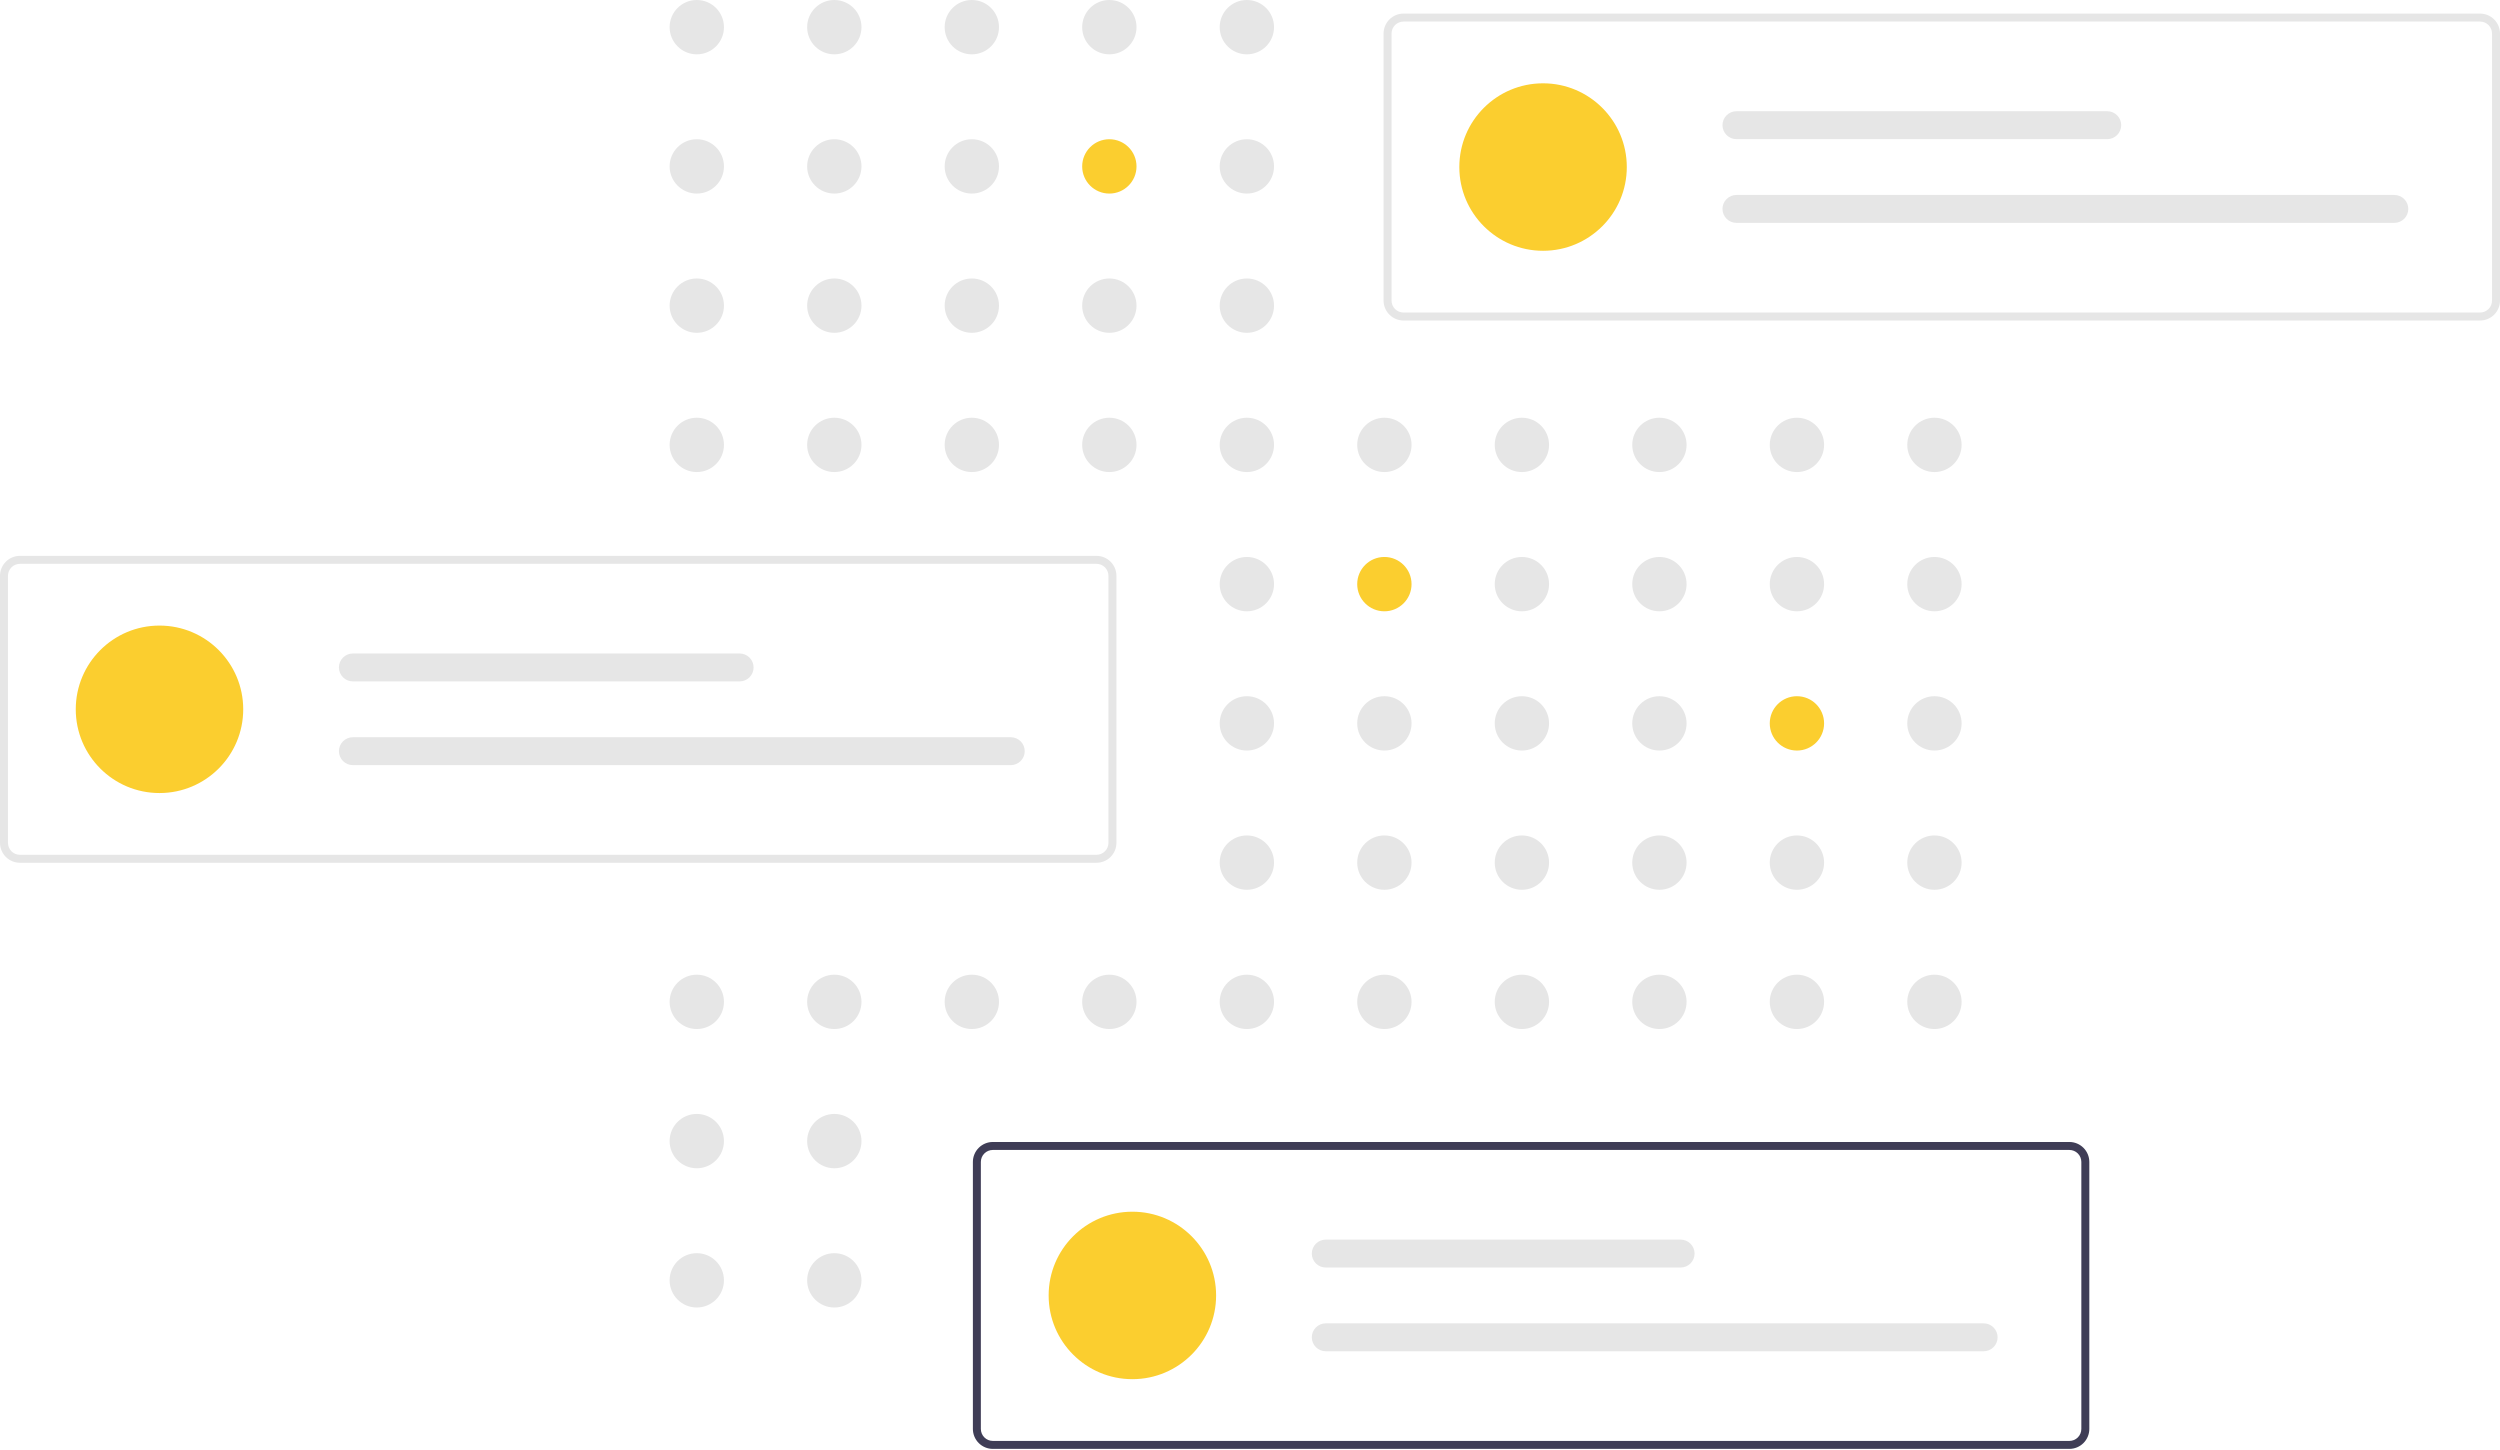 <svg width="500" height="290" viewBox="0 0 500 290" fill="none" xmlns="http://www.w3.org/2000/svg">
<path d="M139.36 10.867C142.36 10.867 144.793 8.434 144.793 5.433C144.793 2.433 142.36 0 139.36 0C136.359 0 133.926 2.433 133.926 5.433C133.926 8.434 136.359 10.867 139.36 10.867Z" fill="#E6E6E6"/>
<path d="M166.863 10.867C169.864 10.867 172.296 8.434 172.296 5.433C172.296 2.433 169.864 0 166.863 0C163.862 0 161.43 2.433 161.43 5.433C161.43 8.434 163.862 10.867 166.863 10.867Z" fill="#E6E6E6"/>
<path d="M194.366 10.867C197.367 10.867 199.799 8.434 199.799 5.433C199.799 2.433 197.367 0 194.366 0C191.365 0 188.933 2.433 188.933 5.433C188.933 8.434 191.365 10.867 194.366 10.867Z" fill="#E6E6E6"/>
<path d="M221.869 10.867C224.87 10.867 227.302 8.434 227.302 5.433C227.302 2.433 224.87 0 221.869 0C218.868 0 216.436 2.433 216.436 5.433C216.436 8.434 218.868 10.867 221.869 10.867Z" fill="#E6E6E6"/>
<path d="M249.372 10.867C252.373 10.867 254.806 8.434 254.806 5.433C254.806 2.433 252.373 0 249.372 0C246.372 0 243.939 2.433 243.939 5.433C243.939 8.434 246.372 10.867 249.372 10.867Z" fill="#E6E6E6"/>
<path d="M139.36 38.715C142.36 38.715 144.793 36.282 144.793 33.281C144.793 30.281 142.36 27.848 139.36 27.848C136.359 27.848 133.926 30.281 133.926 33.281C133.926 36.282 136.359 38.715 139.36 38.715Z" fill="#E6E6E6"/>
<path d="M166.863 38.715C169.864 38.715 172.296 36.282 172.296 33.281C172.296 30.281 169.864 27.848 166.863 27.848C163.862 27.848 161.43 30.281 161.43 33.281C161.43 36.282 163.862 38.715 166.863 38.715Z" fill="#E6E6E6"/>
<path d="M194.366 38.715C197.367 38.715 199.799 36.282 199.799 33.281C199.799 30.281 197.367 27.848 194.366 27.848C191.365 27.848 188.933 30.281 188.933 33.281C188.933 36.282 191.365 38.715 194.366 38.715Z" fill="#E6E6E6"/>
<path d="M221.869 38.715C224.87 38.715 227.302 36.282 227.302 33.281C227.302 30.281 224.87 27.848 221.869 27.848C218.868 27.848 216.436 30.281 216.436 33.281C216.436 36.282 218.868 38.715 221.869 38.715Z" fill="#FBCE2F"/>
<path d="M249.372 38.715C252.373 38.715 254.806 36.282 254.806 33.281C254.806 30.281 252.373 27.848 249.372 27.848C246.372 27.848 243.939 30.281 243.939 33.281C243.939 36.282 246.372 38.715 249.372 38.715Z" fill="#E6E6E6"/>
<path d="M304.379 38.715C307.38 38.715 309.812 36.282 309.812 33.281C309.812 30.281 307.38 27.848 304.379 27.848C301.378 27.848 298.946 30.281 298.946 33.281C298.946 36.282 301.378 38.715 304.379 38.715Z" fill="#E6E6E6"/>
<path d="M139.36 66.563C142.36 66.563 144.793 64.131 144.793 61.13C144.793 58.129 142.36 55.697 139.36 55.697C136.359 55.697 133.926 58.129 133.926 61.13C133.926 64.131 136.359 66.563 139.36 66.563Z" fill="#E6E6E6"/>
<path d="M166.863 66.563C169.864 66.563 172.296 64.131 172.296 61.13C172.296 58.129 169.864 55.697 166.863 55.697C163.862 55.697 161.43 58.129 161.43 61.13C161.43 64.131 163.862 66.563 166.863 66.563Z" fill="#E6E6E6"/>
<path d="M194.366 66.563C197.367 66.563 199.799 64.131 199.799 61.13C199.799 58.129 197.367 55.697 194.366 55.697C191.365 55.697 188.933 58.129 188.933 61.13C188.933 64.131 191.365 66.563 194.366 66.563Z" fill="#E6E6E6"/>
<path d="M221.869 66.563C224.87 66.563 227.302 64.131 227.302 61.13C227.302 58.129 224.87 55.697 221.869 55.697C218.868 55.697 216.436 58.129 216.436 61.13C216.436 64.131 218.868 66.563 221.869 66.563Z" fill="#E6E6E6"/>
<path d="M249.372 66.563C252.373 66.563 254.806 64.131 254.806 61.13C254.806 58.129 252.373 55.697 249.372 55.697C246.372 55.697 243.939 58.129 243.939 61.13C243.939 64.131 246.372 66.563 249.372 66.563Z" fill="#E6E6E6"/>
<path d="M139.36 94.412C142.36 94.412 144.793 91.979 144.793 88.978C144.793 85.978 142.36 83.545 139.36 83.545C136.359 83.545 133.926 85.978 133.926 88.978C133.926 91.979 136.359 94.412 139.36 94.412Z" fill="#E6E6E6"/>
<path d="M166.863 94.412C169.864 94.412 172.296 91.979 172.296 88.978C172.296 85.978 169.864 83.545 166.863 83.545C163.862 83.545 161.43 85.978 161.43 88.978C161.43 91.979 163.862 94.412 166.863 94.412Z" fill="#E6E6E6"/>
<path d="M194.366 94.412C197.367 94.412 199.799 91.979 199.799 88.978C199.799 85.978 197.367 83.545 194.366 83.545C191.365 83.545 188.933 85.978 188.933 88.978C188.933 91.979 191.365 94.412 194.366 94.412Z" fill="#E6E6E6"/>
<path d="M221.869 94.412C224.87 94.412 227.302 91.979 227.302 88.978C227.302 85.978 224.87 83.545 221.869 83.545C218.868 83.545 216.436 85.978 216.436 88.978C216.436 91.979 218.868 94.412 221.869 94.412Z" fill="#E6E6E6"/>
<path d="M249.372 94.412C252.373 94.412 254.806 91.979 254.806 88.978C254.806 85.978 252.373 83.545 249.372 83.545C246.372 83.545 243.939 85.978 243.939 88.978C243.939 91.979 246.372 94.412 249.372 94.412Z" fill="#E6E6E6"/>
<path d="M276.876 94.412C279.876 94.412 282.309 91.979 282.309 88.978C282.309 85.978 279.876 83.545 276.876 83.545C273.875 83.545 271.442 85.978 271.442 88.978C271.442 91.979 273.875 94.412 276.876 94.412Z" fill="#E6E6E6"/>
<path d="M304.379 94.412C307.38 94.412 309.812 91.979 309.812 88.978C309.812 85.978 307.38 83.545 304.379 83.545C301.378 83.545 298.946 85.978 298.946 88.978C298.946 91.979 301.378 94.412 304.379 94.412Z" fill="#E6E6E6"/>
<path d="M331.882 94.412C334.883 94.412 337.315 91.979 337.315 88.978C337.315 85.978 334.883 83.545 331.882 83.545C328.881 83.545 326.449 85.978 326.449 88.978C326.449 91.979 328.881 94.412 331.882 94.412Z" fill="#E6E6E6"/>
<path d="M359.385 94.412C362.386 94.412 364.819 91.979 364.819 88.978C364.819 85.978 362.386 83.545 359.385 83.545C356.385 83.545 353.952 85.978 353.952 88.978C353.952 91.979 356.385 94.412 359.385 94.412Z" fill="#E6E6E6"/>
<path d="M386.888 94.412C389.889 94.412 392.322 91.979 392.322 88.978C392.322 85.978 389.889 83.545 386.888 83.545C383.888 83.545 381.455 85.978 381.455 88.978C381.455 91.979 383.888 94.412 386.888 94.412Z" fill="#E6E6E6"/>
<path d="M249.372 122.26C252.373 122.26 254.806 119.828 254.806 116.827C254.806 113.826 252.373 111.394 249.372 111.394C246.372 111.394 243.939 113.826 243.939 116.827C243.939 119.828 246.372 122.26 249.372 122.26Z" fill="#E6E6E6"/>
<path d="M276.876 122.26C279.876 122.26 282.309 119.828 282.309 116.827C282.309 113.826 279.876 111.394 276.876 111.394C273.875 111.394 271.442 113.826 271.442 116.827C271.442 119.828 273.875 122.26 276.876 122.26Z" fill="#FBCE2F"/>
<path d="M304.379 122.26C307.38 122.26 309.812 119.828 309.812 116.827C309.812 113.826 307.38 111.394 304.379 111.394C301.378 111.394 298.946 113.826 298.946 116.827C298.946 119.828 301.378 122.26 304.379 122.26Z" fill="#E6E6E6"/>
<path d="M331.882 122.26C334.883 122.26 337.315 119.828 337.315 116.827C337.315 113.826 334.883 111.394 331.882 111.394C328.881 111.394 326.449 113.826 326.449 116.827C326.449 119.828 328.881 122.26 331.882 122.26Z" fill="#E6E6E6"/>
<path d="M359.385 122.26C362.386 122.26 364.819 119.828 364.819 116.827C364.819 113.826 362.386 111.394 359.385 111.394C356.385 111.394 353.952 113.826 353.952 116.827C353.952 119.828 356.385 122.26 359.385 122.26Z" fill="#E6E6E6"/>
<path d="M386.888 122.26C389.889 122.26 392.322 119.828 392.322 116.827C392.322 113.826 389.889 111.394 386.888 111.394C383.888 111.394 381.455 113.826 381.455 116.827C381.455 119.828 383.888 122.26 386.888 122.26Z" fill="#E6E6E6"/>
<path d="M249.372 150.109C252.373 150.109 254.806 147.676 254.806 144.675C254.806 141.675 252.373 139.242 249.372 139.242C246.372 139.242 243.939 141.675 243.939 144.675C243.939 147.676 246.372 150.109 249.372 150.109Z" fill="#E6E6E6"/>
<path d="M276.876 150.109C279.876 150.109 282.309 147.676 282.309 144.675C282.309 141.675 279.876 139.242 276.876 139.242C273.875 139.242 271.442 141.675 271.442 144.675C271.442 147.676 273.875 150.109 276.876 150.109Z" fill="#E6E6E6"/>
<path d="M304.379 150.109C307.38 150.109 309.812 147.676 309.812 144.675C309.812 141.675 307.38 139.242 304.379 139.242C301.378 139.242 298.946 141.675 298.946 144.675C298.946 147.676 301.378 150.109 304.379 150.109Z" fill="#E6E6E6"/>
<path d="M331.882 150.109C334.883 150.109 337.315 147.676 337.315 144.675C337.315 141.675 334.883 139.242 331.882 139.242C328.881 139.242 326.449 141.675 326.449 144.675C326.449 147.676 328.881 150.109 331.882 150.109Z" fill="#E6E6E6"/>
<path d="M359.385 150.109C362.386 150.109 364.819 147.676 364.819 144.675C364.819 141.675 362.386 139.242 359.385 139.242C356.385 139.242 353.952 141.675 353.952 144.675C353.952 147.676 356.385 150.109 359.385 150.109Z" fill="#FBCE2F"/>
<path d="M386.888 150.109C389.889 150.109 392.322 147.676 392.322 144.675C392.322 141.675 389.889 139.242 386.888 139.242C383.888 139.242 381.455 141.675 381.455 144.675C381.455 147.676 383.888 150.109 386.888 150.109Z" fill="#E6E6E6"/>
<path d="M249.372 177.957C252.373 177.957 254.806 175.524 254.806 172.524C254.806 169.523 252.373 167.09 249.372 167.09C246.372 167.09 243.939 169.523 243.939 172.524C243.939 175.524 246.372 177.957 249.372 177.957Z" fill="#E6E6E6"/>
<path d="M276.876 177.957C279.876 177.957 282.309 175.524 282.309 172.524C282.309 169.523 279.876 167.09 276.876 167.09C273.875 167.09 271.442 169.523 271.442 172.524C271.442 175.524 273.875 177.957 276.876 177.957Z" fill="#E6E6E6"/>
<path d="M304.379 177.957C307.38 177.957 309.812 175.524 309.812 172.524C309.812 169.523 307.38 167.09 304.379 167.09C301.378 167.09 298.946 169.523 298.946 172.524C298.946 175.524 301.378 177.957 304.379 177.957Z" fill="#E6E6E6"/>
<path d="M331.882 177.957C334.883 177.957 337.315 175.524 337.315 172.524C337.315 169.523 334.883 167.09 331.882 167.09C328.881 167.09 326.449 169.523 326.449 172.524C326.449 175.524 328.881 177.957 331.882 177.957Z" fill="#E6E6E6"/>
<path d="M359.385 177.957C362.386 177.957 364.819 175.524 364.819 172.524C364.819 169.523 362.386 167.09 359.385 167.09C356.385 167.09 353.952 169.523 353.952 172.524C353.952 175.524 356.385 177.957 359.385 177.957Z" fill="#E6E6E6"/>
<path d="M386.888 177.957C389.889 177.957 392.322 175.524 392.322 172.524C392.322 169.523 389.889 167.09 386.888 167.09C383.888 167.09 381.455 169.523 381.455 172.524C381.455 175.524 383.888 177.957 386.888 177.957Z" fill="#E6E6E6"/>
<path d="M139.36 205.806C142.36 205.806 144.793 203.373 144.793 200.372C144.793 197.372 142.36 194.939 139.36 194.939C136.359 194.939 133.926 197.372 133.926 200.372C133.926 203.373 136.359 205.806 139.36 205.806Z" fill="#E6E6E6"/>
<path d="M166.863 205.806C169.864 205.806 172.296 203.373 172.296 200.372C172.296 197.372 169.864 194.939 166.863 194.939C163.862 194.939 161.43 197.372 161.43 200.372C161.43 203.373 163.862 205.806 166.863 205.806Z" fill="#E6E6E6"/>
<path d="M194.366 205.806C197.367 205.806 199.799 203.373 199.799 200.372C199.799 197.372 197.367 194.939 194.366 194.939C191.365 194.939 188.933 197.372 188.933 200.372C188.933 203.373 191.365 205.806 194.366 205.806Z" fill="#E6E6E6"/>
<path d="M221.869 205.806C224.87 205.806 227.302 203.373 227.302 200.372C227.302 197.372 224.87 194.939 221.869 194.939C218.868 194.939 216.436 197.372 216.436 200.372C216.436 203.373 218.868 205.806 221.869 205.806Z" fill="#E6E6E6"/>
<path d="M249.372 205.806C252.373 205.806 254.806 203.373 254.806 200.372C254.806 197.372 252.373 194.939 249.372 194.939C246.372 194.939 243.939 197.372 243.939 200.372C243.939 203.373 246.372 205.806 249.372 205.806Z" fill="#E6E6E6"/>
<path d="M276.876 205.806C279.876 205.806 282.309 203.373 282.309 200.372C282.309 197.372 279.876 194.939 276.876 194.939C273.875 194.939 271.442 197.372 271.442 200.372C271.442 203.373 273.875 205.806 276.876 205.806Z" fill="#E6E6E6"/>
<path d="M304.379 205.806C307.38 205.806 309.812 203.373 309.812 200.372C309.812 197.372 307.38 194.939 304.379 194.939C301.378 194.939 298.946 197.372 298.946 200.372C298.946 203.373 301.378 205.806 304.379 205.806Z" fill="#E6E6E6"/>
<path d="M331.882 205.806C334.883 205.806 337.315 203.373 337.315 200.372C337.315 197.372 334.883 194.939 331.882 194.939C328.881 194.939 326.449 197.372 326.449 200.372C326.449 203.373 328.881 205.806 331.882 205.806Z" fill="#E6E6E6"/>
<path d="M359.385 205.806C362.386 205.806 364.819 203.373 364.819 200.372C364.819 197.372 362.386 194.939 359.385 194.939C356.385 194.939 353.952 197.372 353.952 200.372C353.952 203.373 356.385 205.806 359.385 205.806Z" fill="#E6E6E6"/>
<path d="M386.888 205.806C389.889 205.806 392.322 203.373 392.322 200.372C392.322 197.372 389.889 194.939 386.888 194.939C383.888 194.939 381.455 197.372 381.455 200.372C381.455 203.373 383.888 205.806 386.888 205.806Z" fill="#E6E6E6"/>
<path d="M139.356 233.653C142.357 233.653 144.79 231.221 144.79 228.22C144.79 225.219 142.357 222.787 139.356 222.787C136.356 222.787 133.923 225.219 133.923 228.22C133.923 231.221 136.356 233.653 139.356 233.653Z" fill="#E6E6E6"/>
<path d="M166.863 233.654C169.864 233.654 172.296 231.221 172.296 228.22C172.296 225.22 169.864 222.787 166.863 222.787C163.862 222.787 161.43 225.22 161.43 228.22C161.43 231.221 163.862 233.654 166.863 233.654Z" fill="#E6E6E6"/>
<path d="M139.356 261.501C142.357 261.501 144.79 259.069 144.79 256.068C144.79 253.067 142.357 250.635 139.356 250.635C136.356 250.635 133.923 253.067 133.923 256.068C133.923 259.069 136.356 261.501 139.356 261.501Z" fill="#E6E6E6"/>
<path d="M166.863 261.502C169.864 261.502 172.296 259.07 172.296 256.069C172.296 253.068 169.864 250.636 166.863 250.636C163.862 250.636 161.43 253.068 161.43 256.069C161.43 259.07 163.862 261.502 166.863 261.502Z" fill="#E6E6E6"/>
<path d="M221.869 261.502C224.87 261.502 227.302 259.07 227.302 256.069C227.302 253.068 224.87 250.636 221.869 250.636C218.868 250.636 216.436 253.068 216.436 256.069C216.436 259.07 218.868 261.502 221.869 261.502Z" fill="#E6E6E6"/>
<path d="M496.013 64.102H280.702C279.644 64.101 278.631 63.68 277.884 62.933C277.136 62.185 276.716 61.172 276.714 60.115V6.705C276.716 5.648 277.136 4.635 277.884 3.887C278.631 3.14 279.644 2.719 280.702 2.718H496.013C497.07 2.719 498.083 3.14 498.831 3.887C499.578 4.635 499.999 5.648 500 6.705V60.115C499.999 61.172 499.578 62.185 498.831 62.933C498.083 63.68 497.07 64.101 496.013 64.102ZM280.702 4.313C280.067 4.314 279.459 4.566 279.011 5.014C278.562 5.463 278.31 6.071 278.309 6.705V60.115C278.31 60.749 278.562 61.357 279.011 61.806C279.459 62.254 280.067 62.506 280.702 62.507H496.013C496.647 62.506 497.255 62.254 497.704 61.806C498.152 61.357 498.404 60.749 498.405 60.115V6.705C498.404 6.071 498.152 5.463 497.704 5.014C497.255 4.566 496.647 4.314 496.013 4.313H280.702Z" fill="#E6E6E6"/>
<path d="M308.612 50.156C317.861 50.156 325.359 42.658 325.359 33.41C325.359 24.161 317.861 16.663 308.612 16.663C299.363 16.663 291.866 24.161 291.866 33.41C291.866 42.658 299.363 50.156 308.612 50.156Z" fill="#FBCE2F"/>
<path d="M347.288 22.245C346.548 22.245 345.838 22.539 345.315 23.063C344.791 23.586 344.497 24.296 344.497 25.036C344.497 25.777 344.791 26.487 345.315 27.01C345.838 27.533 346.548 27.828 347.288 27.828H421.451C422.191 27.828 422.901 27.533 423.425 27.01C423.948 26.487 424.242 25.777 424.242 25.036C424.242 24.296 423.948 23.586 423.425 23.063C422.901 22.539 422.191 22.245 421.451 22.245H347.288Z" fill="#E6E6E6"/>
<path d="M347.288 38.992C346.548 38.992 345.838 39.286 345.315 39.809C344.791 40.333 344.497 41.043 344.497 41.783C344.497 42.523 344.791 43.233 345.315 43.757C345.838 44.28 346.548 44.574 347.288 44.574H478.867C479.608 44.574 480.317 44.28 480.841 43.757C481.364 43.233 481.658 42.523 481.658 41.783C481.658 41.043 481.364 40.333 480.841 39.809C480.317 39.286 479.608 38.992 478.867 38.992H347.288Z" fill="#E6E6E6"/>
<path d="M219.298 172.555H3.987C2.93 172.554 1.917 172.133 1.169 171.386C0.422 170.638 0.001 169.625 0 168.568V115.158C0.001 114.101 0.422 113.088 1.169 112.34C1.917 111.593 2.93 111.172 3.987 111.171H219.298C220.356 111.172 221.369 111.593 222.116 112.34C222.864 113.088 223.284 114.101 223.286 115.158V168.568C223.284 169.625 222.864 170.638 222.116 171.386C221.369 172.133 220.356 172.554 219.298 172.555ZM3.987 112.766C3.353 112.766 2.745 113.019 2.296 113.467C1.848 113.916 1.596 114.524 1.595 115.158V168.568C1.596 169.202 1.848 169.81 2.296 170.259C2.745 170.707 3.353 170.959 3.987 170.96H219.298C219.933 170.959 220.541 170.707 220.989 170.259C221.438 169.81 221.69 169.202 221.691 168.568V115.158C221.69 114.524 221.438 113.916 220.989 113.467C220.541 113.019 219.933 112.766 219.298 112.766H3.987Z" fill="#E6E6E6"/>
<path d="M31.898 158.609C41.147 158.609 48.644 151.111 48.644 141.863C48.644 132.614 41.147 125.116 31.898 125.116C22.649 125.116 15.152 132.614 15.152 141.863C15.152 151.111 22.649 158.609 31.898 158.609Z" fill="#FBCE2F"/>
<path d="M70.574 130.698C69.834 130.698 69.124 130.992 68.601 131.516C68.077 132.039 67.783 132.749 67.783 133.489C67.783 134.23 68.077 134.939 68.601 135.463C69.124 135.986 69.834 136.28 70.574 136.28H147.927C148.667 136.28 149.377 135.986 149.9 135.463C150.424 134.939 150.718 134.23 150.718 133.489C150.718 132.749 150.424 132.039 149.9 131.516C149.377 130.992 148.667 130.698 147.927 130.698H70.574Z" fill="#E6E6E6"/>
<path d="M70.574 147.445C69.834 147.445 69.124 147.739 68.601 148.262C68.077 148.786 67.783 149.496 67.783 150.236C67.783 150.976 68.077 151.686 68.601 152.209C69.124 152.733 69.834 153.027 70.574 153.027H202.153C202.893 153.027 203.603 152.733 204.127 152.209C204.65 151.686 204.944 150.976 204.944 150.236C204.944 149.496 204.65 148.786 204.127 148.262C203.603 147.739 202.893 147.445 202.153 147.445H70.574Z" fill="#E6E6E6"/>
<path d="M413.876 289.779H198.564C197.507 289.778 196.494 289.358 195.746 288.61C194.999 287.863 194.578 286.849 194.577 285.792V232.383C194.578 231.326 194.999 230.312 195.746 229.565C196.494 228.817 197.507 228.397 198.564 228.396H413.876C414.933 228.397 415.946 228.817 416.694 229.565C417.441 230.312 417.862 231.326 417.863 232.383V285.792C417.862 286.849 417.441 287.863 416.694 288.61C415.946 289.358 414.933 289.778 413.876 289.779ZM198.564 229.99C197.93 229.991 197.322 230.243 196.874 230.692C196.425 231.14 196.173 231.748 196.172 232.383V285.792C196.173 286.427 196.425 287.035 196.874 287.483C197.322 287.932 197.93 288.184 198.564 288.185H413.876C414.51 288.184 415.118 287.932 415.567 287.483C416.015 287.035 416.267 286.427 416.268 285.792V232.383C416.267 231.748 416.015 231.14 415.567 230.692C415.118 230.243 414.51 229.991 413.876 229.99H198.564Z" fill="#3F3D56"/>
<path d="M226.475 275.834C235.724 275.834 243.221 268.336 243.221 259.087C243.221 249.838 235.724 242.341 226.475 242.341C217.226 242.341 209.729 249.838 209.729 259.087C209.729 268.336 217.226 275.834 226.475 275.834Z" fill="#FBCE2F"/>
<path d="M265.151 247.923C264.411 247.923 263.701 248.217 263.178 248.741C262.654 249.264 262.36 249.974 262.36 250.714C262.36 251.455 262.654 252.165 263.178 252.688C263.701 253.211 264.411 253.505 265.151 253.505H336.124C336.864 253.505 337.574 253.211 338.098 252.688C338.621 252.165 338.915 251.455 338.915 250.714C338.915 249.974 338.621 249.264 338.098 248.741C337.574 248.217 336.864 247.923 336.124 247.923H265.151Z" fill="#E6E6E6"/>
<path d="M265.151 264.669C264.411 264.669 263.701 264.964 263.178 265.487C262.654 266.01 262.36 266.72 262.36 267.461C262.36 268.201 262.654 268.911 263.178 269.434C263.701 269.958 264.411 270.252 265.151 270.252H396.73C397.47 270.252 398.18 269.958 398.704 269.434C399.227 268.911 399.521 268.201 399.521 267.461C399.521 266.72 399.227 266.01 398.704 265.487C398.18 264.964 397.47 264.669 396.73 264.669H265.151Z" fill="#E6E6E6"/>
</svg>

